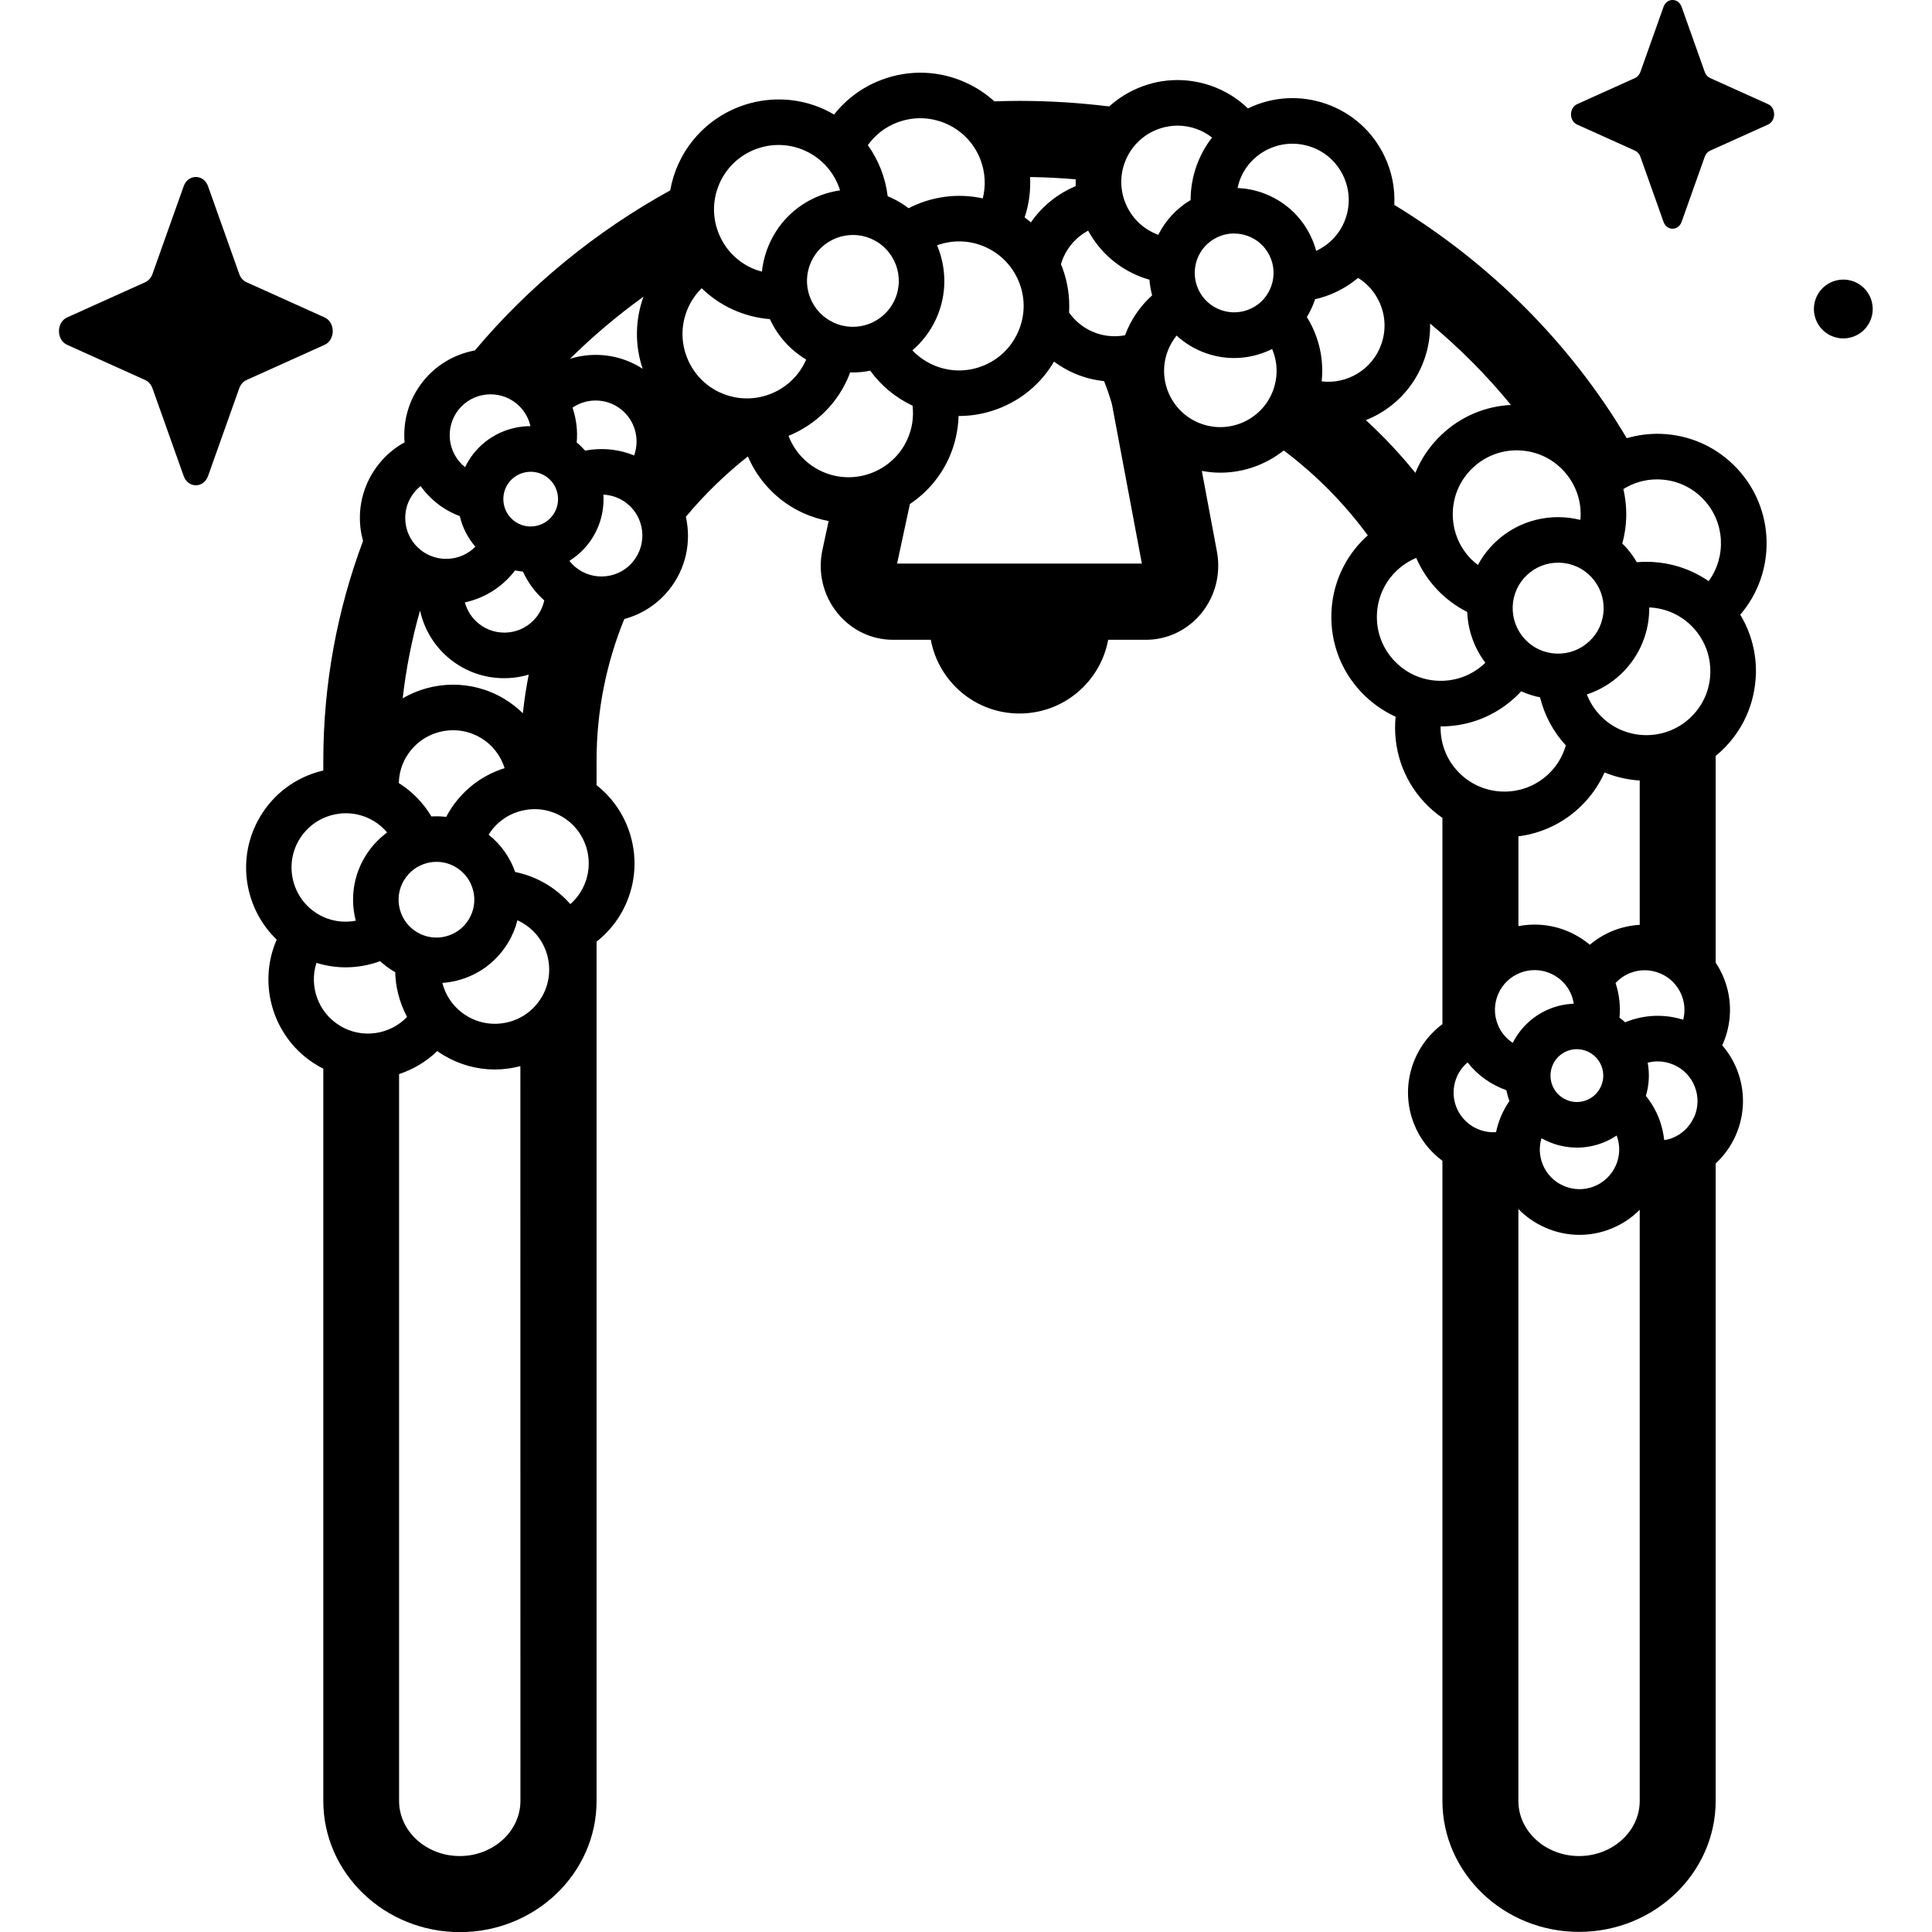 <!-- Generated by IcoMoon.io -->
<svg version="1.1" xmlns="http://www.w3.org/2000/svg" width="32" height="32" viewBox="0 0 32 32">
<title>arch</title>
<path d="M3.446 3.085l0.517 1.454c0.022 0.062 0.066 0.112 0.121 0.136l1.291 0.582c0.182 0.082 0.182 0.373 0 0.455l-1.291 0.582c-0.055 0.025-0.099 0.074-0.121 0.136l-0.517 1.454c-0.073 0.205-0.331 0.205-0.404 0l-0.517-1.454c-0.022-0.062-0.066-0.112-0.121-0.136l-1.291-0.582c-0.182-0.082-0.182-0.373 0-0.455l1.291-0.582c0.055-0.025 0.099-0.074 0.121-0.136l0.517-1.454c0.073-0.205 0.331-0.205 0.404 0z"></path>
<path d="M27.853 0.114l0.383 1.078c0.016 0.046 0.049 0.083 0.090 0.101l0.958 0.432c0.135 0.061 0.135 0.277 0 0.338l-0.958 0.432c-0.041 0.018-0.073 0.055-0.090 0.101l-0.383 1.078c-0.054 0.152-0.246 0.152-0.3 0l-0.383-1.078c-0.016-0.046-0.049-0.083-0.090-0.101l-0.958-0.432c-0.135-0.061-0.135-0.277 0-0.338l0.958-0.432c0.041-0.018 0.073-0.055 0.090-0.101l0.383-1.078c0.054-0.152 0.246-0.152 0.3 0z"></path>
<path d="M31.005 5.006c0.062 0.262-0.1 0.524-0.362 0.586s-0.524-0.1-0.586-0.362c-0.062-0.262 0.1-0.524 0.362-0.586s0.524 0.1 0.586 0.362z"></path>
<path d="M29.083 11.178c0.012-0.356-0.079-0.7-0.259-0.997 0.595-0.692 0.586-1.739-0.052-2.421-0.331-0.354-0.78-0.558-1.264-0.574-0.194-0.006-0.383 0.019-0.564 0.072-0.93-1.567-2.257-2.896-3.85-3.864 0.014-0.277-0.041-0.555-0.165-0.812-0.195-0.406-0.537-0.712-0.962-0.861s-0.883-0.124-1.289 0.071c-0.003 0.001-0.005 0.003-0.008 0.004-0.168-0.162-0.372-0.292-0.607-0.374-0.425-0.149-0.883-0.124-1.289 0.071-0.148 0.071-0.283 0.162-0.402 0.27-0.487-0.060-0.983-0.092-1.486-0.092-0.139 0-0.278 0.003-0.416 0.008-0.138-0.125-0.295-0.23-0.469-0.309-0.443-0.203-0.938-0.22-1.394-0.050-0.317 0.118-0.588 0.318-0.792 0.577-0.052-0.030-0.105-0.059-0.161-0.085-0.914-0.418-1.998-0.014-2.416 0.9-0.066 0.144-0.111 0.292-0.137 0.441-1.245 0.687-2.342 1.589-3.235 2.651-0.327 0.061-0.636 0.233-0.859 0.513-0.237 0.296-0.335 0.658-0.306 1.010-0.163 0.089-0.308 0.21-0.427 0.36-0.239 0.299-0.347 0.673-0.304 1.054 0.008 0.075 0.024 0.147 0.043 0.219-0.426 1.138-0.658 2.363-0.658 3.638v0.165c-0.010 0.002-0.020 0.004-0.030 0.006-0.428 0.108-0.789 0.376-1.015 0.755-0.402 0.672-0.269 1.518 0.273 2.039-0.328 0.751-0.054 1.649 0.667 2.080 0.034 0.021 0.069 0.040 0.105 0.057v12.13c0 1.198 1.015 2.172 2.263 2.172s2.263-0.974 2.263-2.172v-14.233c0.153-0.121 0.288-0.27 0.394-0.447 0.226-0.379 0.292-0.824 0.184-1.252-0.090-0.358-0.293-0.668-0.578-0.893v-0.409c0-0.825 0.163-1.615 0.459-2.343 0.292-0.079 0.551-0.246 0.744-0.487 0.281-0.352 0.368-0.797 0.276-1.206 0.304-0.366 0.649-0.701 1.027-1 0.172 0.4 0.487 0.741 0.913 0.936 0.139 0.063 0.282 0.107 0.425 0.134l-0.102 0.473c-0.081 0.373 0.009 0.756 0.247 1.050 0.228 0.282 0.564 0.444 0.921 0.444h0.626c0.129 0.695 0.737 1.221 1.469 1.221s1.34-0.526 1.469-1.221h0.626c0.351 0 0.683-0.157 0.911-0.432 0.237-0.286 0.333-0.661 0.264-1.030l-0.25-1.335c0.102 0.019 0.205 0.029 0.307 0.029 0.384 0 0.754-0.133 1.050-0.368 0.534 0.402 1.003 0.877 1.392 1.407-0.010 0.009-0.019 0.017-0.029 0.025-0.354 0.331-0.558 0.78-0.574 1.264s0.157 0.946 0.488 1.3c0.166 0.177 0.361 0.317 0.576 0.414-0.050 0.503 0.107 1.024 0.479 1.421 0.091 0.097 0.191 0.182 0.296 0.255v3.416c-0.498 0.37-0.71 1.041-0.473 1.646 0.1 0.256 0.267 0.466 0.473 0.618v10.599c0 1.198 1.015 2.172 2.263 2.172s2.263-0.974 2.263-2.172v-10.555c0.14-0.13 0.254-0.288 0.333-0.468 0.151-0.346 0.159-0.73 0.022-1.081-0.059-0.152-0.144-0.289-0.247-0.409 0.003-0.007 0.007-0.013 0.010-0.020 0.151-0.346 0.159-0.73 0.022-1.081-0.037-0.095-0.085-0.184-0.14-0.268v-3.351c0-0.024-0.001-0.048-0.001-0.072 0.031-0.026 0.062-0.052 0.092-0.080 0.354-0.331 0.557-0.78 0.574-1.264zM9.072 7.912c0.095 0.075 0.154 0.183 0.168 0.304s-0.021 0.239-0.096 0.333c-0.075 0.095-0.183 0.154-0.304 0.168s-0.239-0.021-0.333-0.096c-0.195-0.156-0.227-0.442-0.072-0.637 0.089-0.112 0.222-0.17 0.355-0.17 0.099 0 0.199 0.032 0.282 0.099zM9.015 9.944c-0.022 0.101-0.066 0.196-0.132 0.279-0.113 0.142-0.274 0.231-0.454 0.251s-0.357-0.031-0.498-0.144c-0.117-0.093-0.195-0.218-0.231-0.352 0.32-0.070 0.605-0.246 0.812-0.505 0.007-0.008 0.012-0.018 0.019-0.026 0.043 0.009 0.087 0.017 0.131 0.021 0.081 0.178 0.199 0.341 0.353 0.477zM7.595 6.786c0.233-0.292 0.661-0.34 0.953-0.107 0.122 0.097 0.204 0.23 0.238 0.379-0.354 0.001-0.704 0.156-0.941 0.453-0.057 0.072-0.104 0.148-0.142 0.227-0-0-0-0-0-0-0.292-0.233-0.34-0.66-0.107-0.953zM6.861 8.156c0.031-0.039 0.067-0.074 0.105-0.105 0.074 0.102 0.161 0.196 0.264 0.279 0.119 0.095 0.249 0.167 0.385 0.218 0.044 0.184 0.13 0.358 0.258 0.507-0.24 0.244-0.632 0.272-0.906 0.054-0.141-0.113-0.231-0.274-0.251-0.454s0.031-0.357 0.144-0.498zM6.957 10.112c0.068 0.308 0.236 0.596 0.501 0.808 0.256 0.205 0.568 0.313 0.891 0.313 0.054 0 0.108-0.003 0.163-0.009 0.084-0.009 0.166-0.027 0.245-0.050-0.041 0.211-0.074 0.424-0.097 0.64-0.092-0.090-0.195-0.171-0.31-0.24-0.534-0.319-1.177-0.301-1.68-0.008 0.056-0.496 0.153-0.982 0.287-1.453zM6.732 12.532c0.168-0.281 0.467-0.437 0.773-0.437 0.157 0 0.315 0.041 0.459 0.127 0.196 0.117 0.331 0.299 0.394 0.501-0.388 0.121-0.713 0.377-0.924 0.729-0.015 0.026-0.030 0.052-0.044 0.078-0.082-0.009-0.163-0.012-0.245-0.007-0.129-0.218-0.311-0.409-0.539-0.553 0.003-0.15 0.043-0.301 0.125-0.438zM6.692 14.58c0.086-0.144 0.223-0.245 0.385-0.286 0.051-0.013 0.103-0.019 0.154-0.019 0.112 0 0.222 0.030 0.32 0.089 0.144 0.086 0.245 0.223 0.286 0.385s0.016 0.331-0.070 0.475c-0.086 0.144-0.223 0.245-0.385 0.286s-0.331 0.016-0.475-0.070c-0.144-0.086-0.245-0.223-0.286-0.385s-0.016-0.331 0.070-0.475zM4.956 13.908c0.123-0.206 0.319-0.352 0.552-0.41 0.073-0.018 0.147-0.028 0.221-0.028 0.16 0 0.318 0.043 0.459 0.127 0.087 0.052 0.162 0.117 0.224 0.191-0.144 0.106-0.27 0.242-0.368 0.405-0.189 0.317-0.244 0.689-0.154 1.046 0.001 0.004 0.002 0.007 0.003 0.011-0.208 0.040-0.431 0.007-0.627-0.11-0.425-0.254-0.564-0.807-0.311-1.232zM5.635 16.992c-0.365-0.218-0.518-0.655-0.394-1.044 0.159 0.049 0.322 0.074 0.484 0.074 0.195 0 0.389-0.035 0.571-0.102 0.069 0.063 0.144 0.12 0.226 0.169 0.008 0.005 0.016 0.009 0.024 0.013 0.003 0.121 0.019 0.242 0.050 0.363 0.034 0.134 0.083 0.261 0.146 0.379-0.283 0.294-0.741 0.367-1.106 0.149zM8.62 29.828c0 0.504-0.451 0.914-1.005 0.914s-1.005-0.41-1.005-0.914v-12.038c0.233-0.077 0.451-0.205 0.632-0.381 0.035 0.024 0.070 0.048 0.107 0.070 0.26 0.155 0.55 0.235 0.845 0.235 0.136 0 0.272-0.017 0.407-0.051 0.006-0.002 0.012-0.003 0.018-0.005zM8.969 16.52c-0.123 0.206-0.319 0.352-0.552 0.41s-0.474 0.023-0.68-0.1c-0.206-0.123-0.351-0.318-0.41-0.55 0.080-0.006 0.161-0.018 0.241-0.038 0.358-0.090 0.659-0.314 0.849-0.631 0.070-0.116 0.121-0.24 0.153-0.368 0.030 0.014 0.060 0.029 0.089 0.046 0.206 0.123 0.352 0.319 0.41 0.552s0.023 0.474-0.1 0.68zM9.625 14.761c-0.049 0.082-0.11 0.154-0.179 0.214-0.113-0.13-0.248-0.243-0.4-0.334-0.163-0.097-0.336-0.162-0.513-0.198-0.086-0.245-0.238-0.457-0.44-0.618 0.123-0.198 0.315-0.338 0.541-0.395 0.073-0.018 0.147-0.028 0.221-0.028 0.16 0 0.318 0.043 0.459 0.127 0.206 0.123 0.352 0.319 0.41 0.552s0.023 0.474-0.1 0.68zM10.492 9.293c-0.113 0.142-0.274 0.231-0.454 0.251s-0.357-0.031-0.498-0.144c-0.042-0.033-0.078-0.071-0.109-0.111 0.114-0.072 0.217-0.161 0.303-0.27 0.188-0.236 0.278-0.527 0.26-0.826 0.138 0.006 0.275 0.054 0.391 0.146 0.292 0.233 0.34 0.661 0.107 0.953zM9.549 7.049c-0.011-0.102-0.034-0.202-0.066-0.297 0.091-0.062 0.196-0.102 0.308-0.114 0.026-0.003 0.051-0.004 0.077-0.004 0.153 0 0.3 0.051 0.421 0.148 0.233 0.186 0.31 0.496 0.214 0.762-0.219-0.090-0.458-0.124-0.7-0.097-0.037 0.004-0.074 0.010-0.111 0.017-0.043-0.048-0.089-0.093-0.14-0.135 0.008-0.092 0.008-0.186-0.003-0.28zM10.644 6.108c-0.277-0.18-0.605-0.258-0.938-0.221-0.091 0.010-0.18 0.029-0.265 0.056 0.376-0.372 0.783-0.716 1.217-1.029-0.139 0.386-0.145 0.802-0.014 1.193zM26.561 10.098c-0.007 0.201-0.091 0.388-0.238 0.525s-0.338 0.209-0.54 0.203c-0.201-0.007-0.388-0.091-0.525-0.238s-0.209-0.339-0.203-0.54c0.007-0.201 0.091-0.388 0.238-0.525 0.141-0.132 0.322-0.203 0.514-0.203 0.009 0 0.017 0 0.026 0 0.201 0.007 0.388 0.091 0.525 0.238s0.209 0.339 0.203 0.54zM26.759 16.282c0.067-0.072 0.149-0.13 0.244-0.167 0.078-0.030 0.159-0.045 0.239-0.045 0.090 0 0.179 0.019 0.264 0.056 0.161 0.070 0.285 0.199 0.349 0.363 0.051 0.13 0.058 0.269 0.024 0.401-0.306-0.096-0.632-0.086-0.935 0.032-0.009 0.003-0.017 0.007-0.026 0.011-0.030-0.027-0.061-0.053-0.094-0.077 0.018-0.192-0.003-0.387-0.065-0.574zM26.119 19.008c0.144 0 0.29-0.026 0.432-0.082 0.080-0.031 0.156-0.071 0.226-0.118 0.061 0.161 0.056 0.336-0.013 0.494-0.071 0.161-0.2 0.285-0.363 0.349s-0.342 0.060-0.503-0.010c-0.161-0.070-0.285-0.199-0.349-0.363-0.055-0.141-0.058-0.29-0.017-0.425 0.178 0.1 0.38 0.155 0.587 0.155zM25.717 17.64c0.047-0.107 0.133-0.189 0.241-0.232s0.227-0.040 0.335 0.007c0.107 0.047 0.189 0.133 0.232 0.241s0.040 0.228-0.007 0.335c-0.047 0.107-0.133 0.189-0.241 0.232-0.224 0.088-0.479-0.024-0.566-0.248-0.042-0.109-0.040-0.228 0.007-0.335zM27.159 15.318c-0.146 0.009-0.291 0.039-0.431 0.094-0.147 0.057-0.279 0.138-0.396 0.236-0.321-0.271-0.756-0.391-1.182-0.308v-1.488c0.365-0.046 0.72-0.203 1.009-0.474 0.18-0.168 0.32-0.366 0.417-0.584 0.187 0.077 0.384 0.121 0.583 0.134zM25.157 7.46c0.283 0.009 0.545 0.128 0.738 0.335s0.295 0.476 0.285 0.759c-0.001 0.019-0.003 0.038-0.005 0.057-0.48-0.12-1.010-0.003-1.398 0.36-0.122 0.114-0.222 0.245-0.298 0.387-0.046-0.035-0.090-0.073-0.131-0.116-0.193-0.207-0.294-0.476-0.285-0.759s0.128-0.545 0.335-0.738c0.198-0.185 0.453-0.286 0.723-0.286 0.012 0 0.024 0 0.036 0.001zM20.441 3.868c0.073 0 0.146 0.012 0.217 0.037 0.165 0.058 0.297 0.176 0.372 0.333s0.085 0.334 0.027 0.499c-0.058 0.165-0.176 0.297-0.333 0.372s-0.334 0.085-0.499 0.027c-0.165-0.058-0.297-0.176-0.372-0.333s-0.085-0.334-0.028-0.499c0.058-0.165 0.176-0.297 0.333-0.372 0.090-0.043 0.186-0.065 0.282-0.065zM17.061 2.932c0.254 0.004 0.507 0.017 0.756 0.038-0.001 0.038-0.001 0.075 0 0.113-0.296 0.123-0.556 0.33-0.742 0.601-0.034-0.029-0.068-0.057-0.104-0.083 0.073-0.217 0.102-0.444 0.090-0.67zM16.887 4.694c0.1 0.267 0.089 0.557-0.030 0.817s-0.331 0.457-0.599 0.557-0.557 0.089-0.817-0.030c-0.126-0.058-0.236-0.138-0.329-0.235 0.162-0.139 0.297-0.313 0.392-0.52 0.184-0.401 0.176-0.842 0.017-1.22 0.265-0.096 0.552-0.085 0.808 0.032 0.259 0.119 0.457 0.331 0.557 0.598zM14.869 2.026c0.121-0.045 0.247-0.068 0.373-0.068 0.151 0 0.302 0.033 0.444 0.097 0.259 0.119 0.457 0.331 0.557 0.599 0.076 0.205 0.087 0.424 0.035 0.632-0.423-0.093-0.857-0.029-1.229 0.163-0.088-0.068-0.186-0.127-0.291-0.175-0.018-0.008-0.037-0.016-0.055-0.024-0.037-0.304-0.15-0.596-0.329-0.846 0.123-0.172 0.293-0.304 0.496-0.379zM14.127 3.892c0.108 0 0.215 0.023 0.316 0.069 0.381 0.174 0.55 0.626 0.375 1.008s-0.627 0.55-1.008 0.375c-0.185-0.085-0.325-0.236-0.396-0.426s-0.063-0.397 0.021-0.582c0.085-0.185 0.236-0.325 0.426-0.396 0.086-0.032 0.176-0.048 0.266-0.048zM11.923 3.025c0.245-0.535 0.88-0.772 1.415-0.527 0.259 0.119 0.457 0.331 0.557 0.599 0.007 0.019 0.013 0.038 0.019 0.056-0.106 0.015-0.212 0.042-0.315 0.080-0.379 0.141-0.681 0.422-0.849 0.79-0.070 0.153-0.113 0.314-0.13 0.476-0.057-0.015-0.114-0.034-0.169-0.059-0.259-0.119-0.457-0.331-0.557-0.599s-0.089-0.558 0.030-0.817zM11.929 6.503c-0.259-0.119-0.457-0.331-0.557-0.599s-0.089-0.557 0.030-0.817c0.055-0.12 0.131-0.225 0.22-0.313 0.146 0.142 0.318 0.263 0.514 0.352 0.198 0.090 0.406 0.143 0.616 0.16 0.129 0.28 0.337 0.512 0.601 0.669-0.003 0.007-0.005 0.014-0.009 0.020-0.245 0.536-0.88 0.772-1.415 0.527zM13.612 7.808c-0.264-0.121-0.455-0.337-0.552-0.589 0.415-0.169 0.77-0.489 0.971-0.928 0.018-0.040 0.035-0.081 0.050-0.123 0.014 0 0.029 0.001 0.043 0.001 0.098 0 0.195-0.010 0.29-0.029 0.176 0.242 0.412 0.444 0.701 0.579 0.021 0.186-0.005 0.38-0.088 0.562-0.245 0.535-0.88 0.772-1.415 0.527zM14.858 9.337l0.213-0.989c0.271-0.181 0.498-0.437 0.643-0.754 0.104-0.228 0.156-0.467 0.163-0.704 0.003 0 0.005 0 0.008 0 0.215 0 0.43-0.038 0.637-0.116 0.398-0.148 0.724-0.424 0.936-0.785 0.135 0.101 0.286 0.182 0.449 0.239 0.124 0.044 0.252 0.071 0.38 0.085 0.048 0.121 0.092 0.247 0.13 0.38l0.496 2.642h-4.055zM18.634 5.553c-0.154 0.029-0.318 0.020-0.476-0.035-0.185-0.065-0.34-0.184-0.451-0.341 0.015-0.25-0.022-0.504-0.112-0.746-0.007-0.018-0.015-0.035-0.022-0.053 0.005-0.016 0.009-0.032 0.014-0.048 0.080-0.227 0.239-0.404 0.436-0.51 0.2 0.368 0.524 0.644 0.922 0.784 0.031 0.011 0.062 0.020 0.093 0.029 0.007 0.087 0.022 0.174 0.045 0.259-0.199 0.179-0.353 0.404-0.449 0.661zM18.625 2.704c0.134-0.383 0.495-0.623 0.88-0.623 0.102 0 0.206 0.017 0.308 0.053 0.097 0.034 0.185 0.083 0.262 0.144-0.11 0.142-0.198 0.302-0.259 0.476-0.064 0.183-0.096 0.372-0.096 0.56-0.231 0.137-0.415 0.336-0.535 0.575-0.478-0.174-0.729-0.702-0.561-1.183zM21.092 6.451c-0.17 0.485-0.703 0.741-1.188 0.571s-0.741-0.703-0.57-1.188c0.036-0.103 0.089-0.195 0.154-0.276 0.139 0.128 0.303 0.228 0.487 0.292 0.153 0.054 0.31 0.080 0.467 0.080 0.208 0 0.416-0.047 0.609-0.14 0.007-0.003 0.013-0.007 0.019-0.010 0.091 0.214 0.099 0.45 0.022 0.671zM20.908 3.193c-0.134-0.047-0.272-0.073-0.41-0.079 0.008-0.037 0.018-0.074 0.030-0.111 0.082-0.235 0.251-0.423 0.476-0.531 0.128-0.061 0.265-0.092 0.403-0.092 0.104 0 0.208 0.018 0.309 0.053 0.235 0.082 0.423 0.251 0.531 0.476s0.122 0.477 0.039 0.712c-0.086 0.246-0.266 0.432-0.486 0.534-0.023-0.083-0.052-0.164-0.090-0.243-0.163-0.339-0.448-0.594-0.803-0.719zM21.891 6.317c0.033-0.308-0.020-0.619-0.157-0.905-0.027-0.056-0.056-0.109-0.088-0.16 0.050-0.083 0.092-0.171 0.125-0.264 0.004-0.010 0.006-0.021 0.009-0.031 0.122-0.028 0.243-0.069 0.358-0.125 0.129-0.062 0.248-0.139 0.356-0.229 0.149 0.092 0.269 0.225 0.346 0.386 0.108 0.224 0.122 0.477 0.039 0.712-0.147 0.419-0.564 0.666-0.988 0.616zM22.623 6.959c0.438-0.174 0.801-0.529 0.969-1.008 0.068-0.193 0.099-0.393 0.095-0.592 0.49 0.408 0.939 0.859 1.339 1.348-0.427 0.022-0.828 0.191-1.143 0.487-0.194 0.182-0.343 0.399-0.44 0.638-0.251-0.31-0.524-0.602-0.82-0.873zM23.091 10.942c-0.193-0.207-0.295-0.476-0.285-0.759s0.128-0.545 0.335-0.738c0.094-0.088 0.201-0.156 0.316-0.204 0.082 0.188 0.196 0.363 0.34 0.517 0.147 0.157 0.318 0.284 0.505 0.378 0.012 0.306 0.116 0.597 0.3 0.841-0.005 0.005-0.009 0.009-0.014 0.014-0.207 0.193-0.475 0.294-0.759 0.285s-0.545-0.128-0.738-0.335zM23.862 12.032c0.001 0 0.003 0 0.004 0 0.462 0 0.899-0.172 1.238-0.489 0.032-0.030 0.062-0.061 0.091-0.093 0.101 0.045 0.206 0.079 0.313 0.1 0.072 0.294 0.216 0.567 0.427 0.796-0.052 0.182-0.151 0.347-0.293 0.48-0.427 0.399-1.098 0.377-1.497-0.050-0.196-0.209-0.29-0.478-0.284-0.744zM24.779 18.752c-0.279 0.019-0.551-0.143-0.658-0.417-0.104-0.267-0.021-0.562 0.186-0.738 0.168 0.214 0.393 0.372 0.643 0.46 0.013 0.060 0.029 0.12 0.051 0.179-0.108 0.156-0.183 0.332-0.222 0.517zM24.806 16.965c-0.064-0.164-0.060-0.342 0.010-0.503s0.2-0.285 0.363-0.349c0.078-0.031 0.159-0.045 0.238-0.045 0.263 0 0.512 0.159 0.613 0.418 0.018 0.045 0.028 0.091 0.036 0.138-0.13 0.006-0.259 0.031-0.383 0.080-0.275 0.107-0.494 0.308-0.627 0.569-0.11-0.072-0.199-0.177-0.25-0.308zM27.159 29.828c0 0.504-0.451 0.914-1.005 0.914s-1.005-0.41-1.005-0.914v-9.803c0.125 0.129 0.275 0.233 0.445 0.308 0.182 0.080 0.374 0.12 0.567 0.12 0.174 0 0.348-0.032 0.514-0.098 0.185-0.072 0.348-0.181 0.484-0.318v9.791zM28.059 18.501c-0.071 0.161-0.2 0.285-0.363 0.349-0.043 0.017-0.087 0.027-0.131 0.034-0.014-0.122-0.042-0.242-0.087-0.359-0.054-0.139-0.128-0.263-0.217-0.373 0.053-0.18 0.064-0.367 0.030-0.55 0.055-0.015 0.111-0.022 0.167-0.022 0.090 0 0.179 0.019 0.264 0.056 0.161 0.070 0.285 0.199 0.349 0.363s0.060 0.342-0.010 0.503zM27.993 11.891c-0.426 0.399-1.098 0.377-1.497-0.050-0.093-0.1-0.165-0.215-0.213-0.339 0.201-0.066 0.391-0.175 0.556-0.328 0.294-0.275 0.464-0.649 0.477-1.051 0.001-0.021 0.001-0.041 0.001-0.062 0.267 0.011 0.529 0.123 0.726 0.333 0.193 0.207 0.294 0.476 0.285 0.759s-0.128 0.545-0.335 0.738zM28.3 9.625c-0.353-0.244-0.775-0.348-1.189-0.313-0.056-0.096-0.123-0.187-0.201-0.27v-0c-0.013-0.014-0.027-0.026-0.040-0.039 0.038-0.137 0.060-0.279 0.065-0.424 0.005-0.163-0.011-0.323-0.047-0.478 0.167-0.105 0.358-0.161 0.558-0.161 0.012 0 0.024 0 0.036 0.001 0.283 0.009 0.545 0.128 0.738 0.335 0.353 0.378 0.375 0.947 0.080 1.35z"></path>
</svg>
